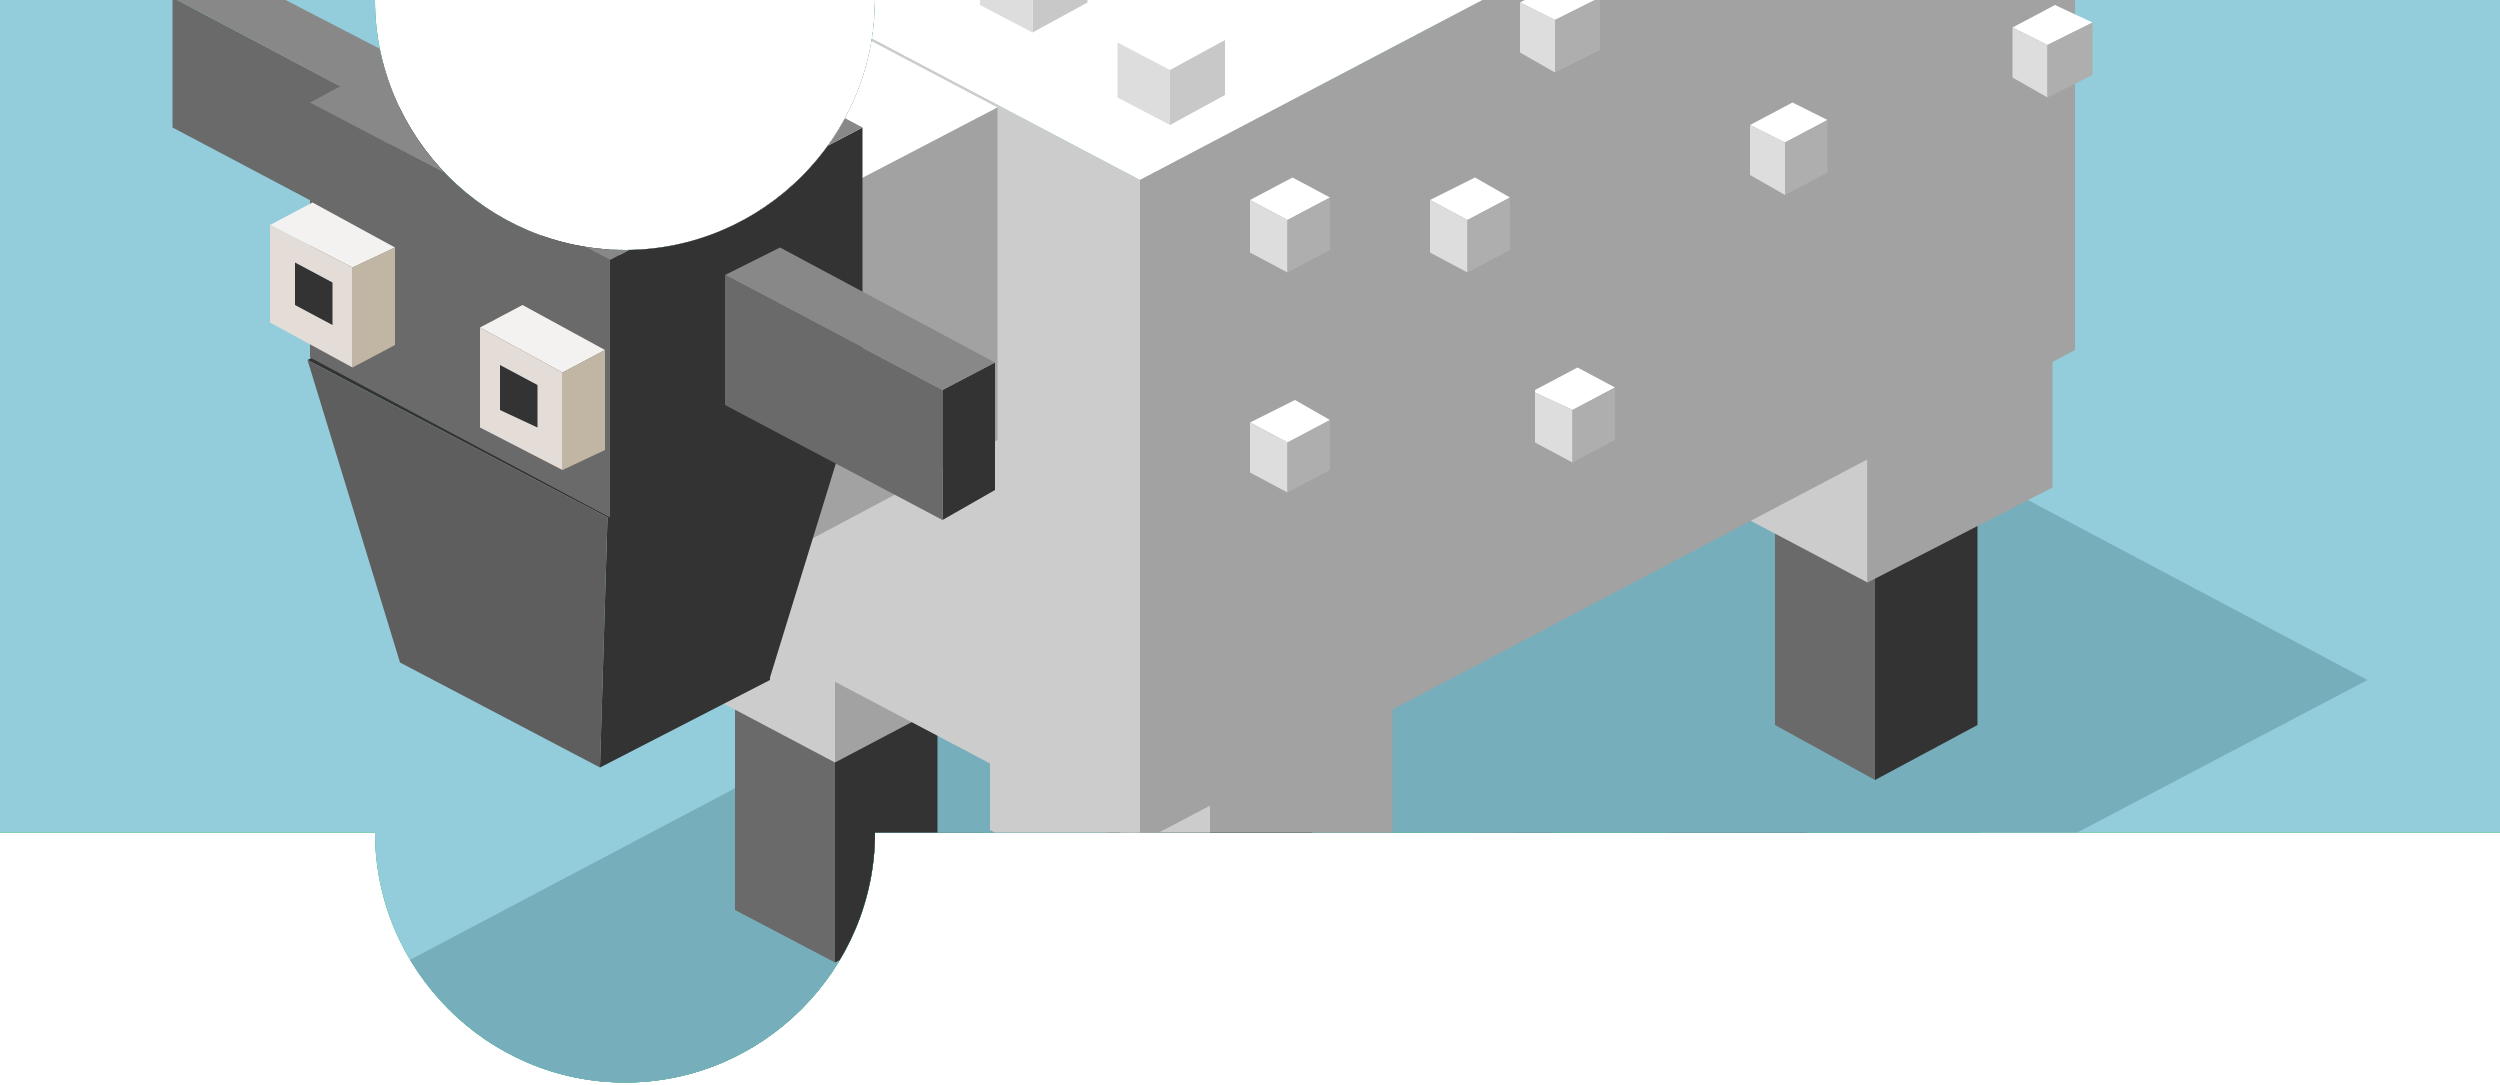 <?xml version="1.0" encoding="utf-8"?>
<!-- Generator: Adobe Illustrator 22.0.1, SVG Export Plug-In . SVG Version: 6.00 Build 0)  -->
<svg version="1.1" xmlns="http://www.w3.org/2000/svg" xmlns:xlink="http://www.w3.org/1999/xlink" x="0px" y="0px" width="100px"
	 height="43.4px" viewBox="0 0 100 43.4" style="enable-background:new 0 0 100 43.4;" xml:space="preserve">
<style type="text/css">
	.st0{clip-path:url(#SVGID_2_);}
	.st1{fill-rule:evenodd;clip-rule:evenodd;fill:#93CDDB;}
	.st2{fill-rule:evenodd;clip-rule:evenodd;fill:#7092B1;}
	.st3{fill-rule:evenodd;clip-rule:evenodd;fill:#4F4743;}
	.st4{fill-rule:evenodd;clip-rule:evenodd;fill:#A09388;}
	.st5{fill-rule:evenodd;clip-rule:evenodd;fill:#ABA398;}
	.st6{fill-rule:evenodd;clip-rule:evenodd;fill:#6D635D;}
	.st7{fill-rule:evenodd;clip-rule:evenodd;fill:#452F21;}
	.st8{fill-rule:evenodd;clip-rule:evenodd;}
	.st9{fill-rule:evenodd;clip-rule:evenodd;fill:#D9D6D0;}
	.st10{fill-rule:evenodd;clip-rule:evenodd;fill:#E9D21B;}
	.st11{fill-rule:evenodd;clip-rule:evenodd;fill:#E6AB28;}
	.st12{fill-rule:evenodd;clip-rule:evenodd;fill:#AC9C8E;}
	.st13{fill-rule:evenodd;clip-rule:evenodd;fill:#383330;}
	.st14{fill-rule:evenodd;clip-rule:evenodd;fill:#443933;}
	.st15{fill-rule:evenodd;clip-rule:evenodd;fill:#443733;}
	.st16{fill-rule:evenodd;clip-rule:evenodd;fill:#F9EA7E;}
	.st17{fill-rule:evenodd;clip-rule:evenodd;fill:#FFFFFF;}
	.st18{fill-rule:evenodd;clip-rule:evenodd;fill:#756A64;}
	.st19{fill-rule:evenodd;clip-rule:evenodd;fill:#5E5350;}
	.st20{fill-rule:evenodd;clip-rule:evenodd;fill:#3A3531;}
	.st21{fill-rule:evenodd;clip-rule:evenodd;fill:#77625A;}
	.st22{fill-rule:evenodd;clip-rule:evenodd;fill:#452C21;}
	.st23{fill-rule:evenodd;clip-rule:evenodd;fill:#41332E;}
	.st24{fill-rule:evenodd;clip-rule:evenodd;fill:#725752;}
	.st25{fill-rule:evenodd;clip-rule:evenodd;fill:#39B54A;}
	.st26{fill-rule:evenodd;clip-rule:evenodd;fill:#009245;}
	.st27{fill-rule:evenodd;clip-rule:evenodd;fill:#474747;}
	.st28{fill-rule:evenodd;clip-rule:evenodd;fill:#1A1A1A;}
	.st29{fill-rule:evenodd;clip-rule:evenodd;fill:#333333;}
	.st30{fill-rule:evenodd;clip-rule:evenodd;fill:#4D4D4D;}
	.st31{fill-rule:evenodd;clip-rule:evenodd;fill:#5E5E5E;}
	.st32{fill-rule:evenodd;clip-rule:evenodd;fill:#515151;}
	.st33{fill-rule:evenodd;clip-rule:evenodd;fill:#6F7070;}
	.st34{fill-rule:evenodd;clip-rule:evenodd;fill:#E8D521;}
	.st35{fill-rule:evenodd;clip-rule:evenodd;fill:#FCEE21;}
	.st36{fill-rule:evenodd;clip-rule:evenodd;fill:#EAD721;}
	.st37{fill-rule:evenodd;clip-rule:evenodd;fill:#2B2B2B;}
	.st38{opacity:0.795;fill-rule:evenodd;clip-rule:evenodd;fill:#E6E6E6;}
	.st39{opacity:0.803;fill-rule:evenodd;clip-rule:evenodd;fill:#B3B3B3;}
	.st40{opacity:0.801;fill-rule:evenodd;clip-rule:evenodd;fill:#CCCCCC;}
	.st41{opacity:0.804;fill-rule:evenodd;clip-rule:evenodd;fill:#E6E6E6;}
	.st42{opacity:0.797;fill-rule:evenodd;clip-rule:evenodd;fill:#B3B3B3;}
	.st43{opacity:0.801;fill-rule:evenodd;clip-rule:evenodd;fill:#CCCCCC;}
	.st44{fill-rule:evenodd;clip-rule:evenodd;fill:#F4F2F0;}
	.st45{fill-rule:evenodd;clip-rule:evenodd;fill:#C1B5A4;}
	.st46{fill-rule:evenodd;clip-rule:evenodd;fill:#E3DCD7;}
	.st47{fill-rule:evenodd;clip-rule:evenodd;fill:#77AEBB;}
	.st48{fill-rule:evenodd;clip-rule:evenodd;fill:#6A6A6A;}
	.st49{fill-rule:evenodd;clip-rule:evenodd;fill:#A2A2A2;}
	.st50{fill-rule:evenodd;clip-rule:evenodd;fill:#CCCCCC;}
	.st51{fill-rule:evenodd;clip-rule:evenodd;fill:#888888;}
	.st52{fill-rule:evenodd;clip-rule:evenodd;fill:#C8C8C8;}
	.st53{fill-rule:evenodd;clip-rule:evenodd;fill:#DDDDDD;}
	.st54{fill-rule:evenodd;clip-rule:evenodd;fill:#AEAEAE;}
	.st55{clip-path:url(#SVGID_4_);}
	.st56{clip-path:url(#SVGID_6_);}
	.st57{clip-path:url(#SVGID_8_);}
	.st58{clip-path:url(#SVGID_10_);}
</style>
<g id="_x32__x5F_2">
</g>
<g id="_x31__x5F_2">
</g>
<g id="_x33__x5F_3">
</g>
<g id="_x32__x5F_3">
	<g>
		<g>
			<defs>
				<path id="SVGID_7_" d="M35,0C35,0,35,0,35,0c0,5.5-4.5,10-10,10S15,5.5,15,0c0,0,0,0,0,0H0v33.3h15c0,5.5,4.5,10,10,10
					s10-4.5,10-10h65V0H35z"/>
			</defs>
			<clipPath id="SVGID_2_">
				<use xlink:href="#SVGID_7_"  style="overflow:visible;"/>
			</clipPath>
			<g class="st0">
				<rect y="-33.3" class="st1" width="100" height="100"/>
				<polygon class="st2" points="20.8,52.6 63.6,30 85,41.3 42.2,63.9 				"/>
				<g>
					<g>
						<polygon class="st7" points="74.4,44.9 74.4,43.3 74.4,41.1 70,38.8 74.4,36.5 78.7,38.8 78.7,40.9 78.7,42.6 						"/>
						<polygon class="st8" points="70,38.8 74.4,41.1 74.4,43.3 74.4,44.9 70,42.6 70,40.9 						"/>
					</g>
					<g>
						<polygon class="st9" points="69.9,2.3 74.3,0 78.6,2.3 78.6,29.1 74.3,31.5 74.3,4.6 						"/>
						<polygon class="st5" points="74.3,31.5 69.9,29.1 69.9,2.3 74.3,4.6 						"/>
						<polygon class="st9" points="74.3,41.1 74.3,31.5 78.6,29.1 78.6,38.8 						"/>
						<polygon class="st5" points="74.3,31.5 74.3,41.1 69.9,38.8 69.9,29.1 						"/>
					</g>
					<g>
						<polygon class="st7" points="62.8,38.4 62.8,36.7 62.8,34.5 58.5,32.3 62.8,29.9 67.2,32.3 67.2,34.4 67.2,36.1 						"/>
						<polygon class="st8" points="58.5,32.3 62.8,34.5 62.8,36.7 62.8,38.4 58.5,36.1 58.5,34.4 						"/>
					</g>
					<g>
						<polygon class="st10" points="67.1,22.6 62.8,24.9 62.8,-2 58.4,-4.3 62.8,-6.6 67.1,-4.3 						"/>
						<polygon class="st11" points="58.4,-4.3 62.8,-2 62.8,24.9 58.4,22.6 						"/>
						<polygon class="st12" points="62.8,34.6 58.4,32.3 58.4,22.6 62.8,24.9 						"/>
						<polygon class="st9" points="67.1,22.6 67.1,32.3 62.8,34.6 62.8,24.9 						"/>
					</g>
					<g>
						<polygon class="st9" points="46.8,46.2 42.4,48.5 42.4,-2 38.1,-4.3 42.4,-6.6 46.8,-4.3 						"/>
						<polygon class="st5" points="38.1,46.2 38.1,-4.3 42.4,-2 42.4,48.5 						"/>
					</g>
					<g>
						<polygon class="st9" points="26.6,-10.8 30.9,-13.1 35.3,-10.8 35.3,39.7 30.9,42 30.9,-8.5 						"/>
						<polygon class="st5" points="30.9,42 26.6,39.7 26.6,-10.8 30.9,-8.5 						"/>
						<polygon class="st9" points="35.3,39.7 35.3,49.3 30.9,51.7 30.9,42 						"/>
						<polygon class="st5" points="26.6,39.7 30.9,42 30.9,51.7 26.6,49.3 						"/>
					</g>
					<g>
						<polygon class="st10" points="72.7,-3.6 72.7,2.5 68,0 68,-6.1 						"/>
						<polygon class="st3" points="72.7,2.5 72.7,-3.6 78.2,-6.5 78.2,-0.4 						"/>
					</g>
					<g>
						<polygon class="st6" points="44.7,19.2 25.4,9 60.9,-9.8 80.2,0.4 						"/>
						<polygon class="st9" points="44.7,42.3 44.7,19.2 80.2,0.4 80.2,23.6 						"/>
						<polygon class="st5" points="44.7,42.3 25.4,32.1 25.4,9 44.7,19.2 						"/>
					</g>
					<g>
						<polygon class="st15" points="46.5,-12.2 54.2,-16.2 54.2,5.1 50,8 						"/>
					</g>
					<g>
						<polygon class="st3" points="30.2,-2.4 30.2,-2.4 43.6,-9.5 53.5,-4.2 53.5,-2.2 53.5,-0.7 53.5,1.1 53.5,2.6 53.5,4.4 
							53.5,5.9 53.5,9.7 40.1,16.7 40.1,2.8 						"/>
						<polygon class="st13" points="40.1,16.7 30.2,11.5 30.2,-2.4 40.1,2.8 						"/>
					</g>
					<polygon class="st13" points="44.7,19.2 44.7,29.5 44.7,39.8 25.4,29.6 25.4,9 					"/>
					<g>
						<path class="st3" d="M40.1,2.8v-13.9l10.6-5.6l2.9,12.4C51.6-2,47.1,0.4,40.1,2.8z"/>
						<path class="st6" d="M50.6-16.6l-10.6,5.6V2.8l-9.9-5.2v-11.3v-2.6v0l10.5-5.6L50.6-16.6z M33.4-10.1l4.2-2.3L33.4-10.1z
							 M30.2-13.7l2.4-1.3L30.2-13.7z"/>
					</g>
					<g>
						<polygon class="st3" points="35.8,5.1 35.8,-8.8 40.1,-11.1 40.1,2.8 						"/>
						<polygon class="st5" points="35.8,-8.8 35.8,5.1 25.9,-0.2 25.9,-3.5 25.9,-14 28.4,-12.7 28.9,-12.5 30.9,-11.4 32.1,-10.8 
							32.6,-10.5 33.4,-10.1 35.8,-8.8 						"/>
					</g>
					<g>
						<polygon class="st9" points="25.3,9.4 25.3,-1.1 25.4,-1.1 34.6,-6.1 34.6,4.4 						"/>
						<polygon class="st17" points="34.6,-6.1 25.4,-1.1 25.3,-1.2 25.3,-1.1 25.3,9.4 17.8,5.4 17.8,-5.1 27,-10.1 28.9,-9.1 
							30.8,-8.1 32.7,-7.1 						"/>
					</g>
					<g>
						<polygon class="st18" points="23.9,7.1 15.8,2.8 17.5,-5.6 25.6,-1.3 						"/>
						<polygon class="st19" points="23.9,7.1 25.6,-1.3 29.9,-3.6 29.9,7.7 25.2,10.3 						"/>
						<polygon class="st20" points="15.8,2.8 23.9,7.1 25.2,10.3 25.1,10.3 17.1,6 						"/>
					</g>
					<polygon class="st23" points="20.2,0.5 19.8,2.2 18.2,1.3 18.6,-0.4 					"/>
					<polygon class="st23" points="22.6,1.8 22.3,3.5 20.7,2.6 21,1 					"/>
					<polygon class="st3" points="80.2,0.3 80.2,10.7 80.2,21 44.6,39.8 44.6,19.1 62.5,9.8 					"/>
					<line class="st24" x1="32.9" y1="5.3" x2="31.8" y2="5.9"/>
				</g>
			</g>
			<g class="st0">
				<rect y="-33.3" class="st25" width="100" height="100"/>
				<g>
					<polygon class="st26" points="65.3,17.3 31.4,29.7 12.7,44.8 22.4,49.5 53.2,44.2 80.6,32.7 87.9,25.3 80.8,18.3 					"/>
					<g>
						<g>
							<g>
								<polygon class="st27" points="44.9,30.7 47.4,32.1 47.4,34 44.9,32.6 								"/>
								<polygon class="st28" points="47.4,32.1 49.6,30.6 49.6,32.7 47.4,34 								"/>
								<polygon class="st29" points="49.6,30.6 47.4,32.1 44.9,30.7 48,29.8 								"/>
							</g>
							<g>
								<polygon class="st27" points="34.7,33.3 37.2,34.7 37.2,36.6 34.7,35.2 								"/>
								<polygon class="st28" points="37.2,34.7 39.4,33.2 39.4,35.3 37.2,36.6 								"/>
								<polygon class="st29" points="39.4,33.2 37.2,34.7 34.7,33.3 37.8,32.4 								"/>
							</g>
						</g>
						<g>
							<polygon class="st30" points="44,18 35.9,22.7 35.8,22.7 35.8,31.5 27.1,28.7 27.1,18 33.7,12.6 							"/>
							<polygon class="st29" points="35.5,32.5 35.8,22.7 35.9,22.7 44,18 44.2,33.2 37.2,33.2 							"/>
						</g>
						<g>
							<polygon class="st31" points="19.5,23.5 25.9,26.9 25.9,35.2 19.5,31.5 							"/>
							<polygon class="st32" points="25.9,26.9 35.8,22.7 35.5,32.5 25.9,35.2 							"/>
							<polygon class="st33" points="25.9,26.9 19.5,23.5 27.1,18 35.8,22.7 							"/>
						</g>
						<g>
							<path class="st34" d="M67.9,12.2l10.8-1.9l2.6,3.3L79,21.2l-6.7,3.2l-3.9,1.8L67.9,12.2z"/>
							<polygon class="st35" points="70.3,5.5 78.6,10.3 67.9,12.2 56.7,7 							"/>
							<g>
								<polygon class="st35" points="63.6,13.5 44,18 33.7,12.6 51.8,8.1 								"/>
								<polygon class="st36" points="44.2,33.2 44,18 63.6,13.5 65.1,27.8 54.3,30.6 								"/>
							</g>
						</g>
						<g>
							<polygon class="st37" points="75.1,23.1 72.3,24.4 71.7,10.9 74.8,9.9 							"/>
							<polygon class="st37" points="74.8,9.9 71.7,10.9 62.4,6.4 66.7,5.9 							"/>
							<polygon class="st37" points="67.9,12.2 63.6,13.5 51.8,8.1 56.7,7 							"/>
							<polygon class="st37" points="68.4,26.3 65.1,27.8 63.6,13.5 67.9,12.2 							"/>
							<polygon class="st37" points="58.5,29.5 54.3,30.6 53.9,15.8 58.4,14.7 							"/>
							<polygon class="st37" points="58.4,14.7 53.9,15.8 42.5,10.5 47.3,9.3 							"/>
						</g>
						<g id="Nogi_2_">
							<g>
								<g>
									<polygon class="st27" points="44.3,24.4 48.1,27 48,29.3 44.2,27 									"/>
									<polygon class="st29" points="46.8,26.2 44.3,24.4 46.5,23.6 48.7,25.7 									"/>
								</g>
								<g>
									<polygon class="st27" points="49.6,40.3 46.4,38.7 48,37.7 48.1,27 49.6,28 49.6,37.2 									"/>
									<polygon class="st28" points="50.8,27.6 51.1,39.3 49.6,40.3 49.6,37.2 49.6,28 									"/>
									<polygon class="st29" points="46.8,26.2 48.7,25.7 50.8,27.6 49.6,28 									"/>
								</g>
								<g>
									<polygon class="st27" points="44.9,38.4 47.4,39.8 47.4,41.6 44.9,40.3 									"/>
									<polygon class="st28" points="47.4,39.8 49.6,38.2 49.6,40.3 47.4,41.6 									"/>
									<polygon class="st29" points="49.6,38.2 47.4,39.8 44.9,38.4 48,37.4 									"/>
								</g>
							</g>
							<g>
								<g>
									<polygon class="st27" points="55.3,21.4 59.1,24.1 59.1,26.4 55.3,24.1 									"/>
									<polygon class="st29" points="57.8,23.3 55.3,21.4 57.6,20.7 59.7,22.7 									"/>
								</g>
								<g>
									<polygon class="st27" points="60.6,37.4 57.5,35.7 59.1,34.8 59.1,24.1 60.6,25 60.6,34.2 									"/>
									<polygon class="st28" points="61.9,24.6 62.2,36.4 60.6,37.4 60.6,34.2 60.6,25 									"/>
									<polygon class="st29" points="57.8,23.3 59.7,22.7 61.9,24.6 60.6,25 									"/>
								</g>
								<g>
									<polygon class="st27" points="55.9,35.4 58.4,36.8 58.5,38.6 55.9,37.3 									"/>
									<polygon class="st28" points="58.4,36.8 60.6,35.3 60.6,37.4 58.5,38.6 									"/>
									<polygon class="st29" points="60.6,35.3 58.4,36.8 55.9,35.4 59.1,34.5 									"/>
								</g>
							</g>
							<g>
								<g>
									<polygon class="st27" points="60.9,20.5 69.3,22.2 69.3,24.4 60.9,23.3 									"/>
									<polygon class="st29" points="69.3,22.2 60.9,20.5 63.3,19.9 69.9,20.8 									"/>
								</g>
								<g>
									<polyline class="st27" points="69.2,32.9 69.3,22.2 70.8,23.1 70.8,32.3 70.8,35.5 									"/>
									<polygon class="st28" points="72,22.7 72.3,34.5 70.8,35.5 70.8,32.3 70.8,23.1 									"/>
									<polygon class="st29" points="69.3,22.2 69.9,20.8 72,22.7 70.8,23.1 									"/>
								</g>
								<g>
									<polygon class="st27" points="66.1,33.5 68.6,34.9 68.7,36.7 66.1,35.4 									"/>
									<polygon class="st28" points="68.6,34.9 70.8,33.4 70.8,35.4 68.7,36.7 									"/>
									<polygon class="st29" points="70.8,33.4 68.6,34.9 66.1,33.5 69.2,32.5 									"/>
								</g>
							</g>
						</g>
						<g>
							<polygon class="st38" points="47.4,11.3 43.2,12.8 38.9,14.2 30.7,3.6 22.5,-7 31.6,-15.7 44.9,-11.6 46.2,-0.1 							"/>
							<polygon class="st39" points="47.4,12.3 38.9,15 38.9,14.2 47.4,11.3 							"/>
							<polygon class="st40" points="38.9,15 22.5,-5.8 22.5,-7 38.9,14.2 							"/>
						</g>
						<g>
							<polygon class="st41" points="80.3,19 75.3,24.7 63.2,25.3 52.8,20.6 42.4,15.8 49.8,13.7 65.2,16.7 							"/>
							<polygon class="st42" points="75.4,25.6 63.2,26.2 63.2,25.8 63.2,25.3 75.3,24.7 80.3,19 80.5,19.9 							"/>
							<polygon class="st43" points="63.2,26.2 42.4,16.6 42.4,15.8 63.2,25.3 							"/>
						</g>
						<g>
							<polygon class="st31" points="19.3,9.6 21.5,23.7 20.8,23.3 							"/>
							<polygon class="st29" points="19.3,9.6 21.5,23.7 22.2,23.1 							"/>
						</g>
						<g>
							<polygon class="st31" points="30.7,13.6 25.9,26.1 25,25.6 							"/>
							<polygon class="st29" points="30.7,13.6 25.9,26.1 26.9,25.4 							"/>
						</g>
						<g>
							<g>
								<g>
									<polygon class="st44" points="27.1,28 28.5,28.8 31.5,27.3 30,26.5 									"/>
									<polygon class="st45" points="27.1,28 27.1,31.4 28.5,32.1 28.5,28.8 									"/>
									<polygon class="st46" points="28.5,28.8 28.5,32.1 31.5,30.6 31.5,27.3 									"/>
								</g>
								<polygon class="st29" points="30.6,30.1 30.6,28.6 29.3,29.3 29.3,30.8 								"/>
							</g>
						</g>
					</g>
				</g>
			</g>
			<g class="st0">
				<rect x="0" y="-33.3" class="st1" width="100" height="100"/>
				<g>
					<polygon class="st47" points="94.7,27.2 37.6,57.2 9,42.3 66.2,12.1 					"/>
					<g>
						<g>
							<polygon class="st48" points="37.5,21.5 33.4,23.6 33.4,38.5 29.4,36.4 29.4,21.5 33.4,19.3 							"/>
							<polygon class="st29" points="33.4,38.5 33.4,23.6 37.5,21.5 37.5,21.5 37.5,36.4 							"/>
						</g>
						<g>
							<polygon class="st48" points="52.5,29.9 48.4,32 48.4,46.9 44.3,44.8 44.3,29.9 48.4,27.7 							"/>
							<polygon class="st29" points="48.4,46.9 48.4,32 52.5,29.9 52.5,29.9 52.5,44.8 							"/>
						</g>
						<g>
							<polygon class="st17" points="48.4,27.4 39.6,22.8 47,18.9 55.7,23.5 55.7,23.5 							"/>
							<polygon class="st49" points="48.4,37.8 48.4,27.4 55.7,23.5 55.7,34 							"/>
							<polygon class="st50" points="39.6,22.8 48.4,27.4 48.4,37.8 39.6,33.2 							"/>
						</g>
						<g>
							<polygon class="st48" points="79.1,14.2 75,16.3 75,31.2 71,29 71,14.2 75,12 							"/>
							<polygon class="st29" points="79.1,14.2 79.1,14.2 79.1,29 75,31.2 75,16.3 							"/>
						</g>
						<g>
							<polygon class="st17" points="74.7,12.9 66,8.3 73.4,4.4 82.1,9 82.1,9 							"/>
							<polygon class="st49" points="74.7,23.3 74.7,12.9 82.1,9 82.1,19.5 							"/>
							<polygon class="st50" points="66,8.3 74.7,12.9 74.7,23.3 66,18.7 							"/>
						</g>
						<g>
							<polygon class="st17" points="33.4,20 24.7,15.4 32.1,11.5 40.8,16.1 40.8,16.1 							"/>
							<polygon class="st49" points="33.4,30.5 33.4,20 40.8,16.1 40.8,26.6 							"/>
							<polygon class="st50" points="24.7,15.4 33.4,20 33.4,30.5 24.7,25.9 							"/>
						</g>
						<g>
							<polygon class="st17" points="45.6,7.2 23.4,-4.5 60.8,-24.2 82.9,-12.4 							"/>
							<polygon class="st49" points="45.6,33.7 45.6,7.2 82.9,-12.4 83,-12.4 83,14 							"/>
							<polygon class="st50" points="23.4,-4.5 45.6,7.2 45.6,33.7 23.4,22 							"/>
						</g>
						<g>
							<polygon class="st17" points="30.5,9.2 19.3,3.4 28.7,-1.6 39.9,4.3 39.9,4.3 							"/>
							<polygon class="st49" points="30.5,22.6 30.5,9.2 39.9,4.3 39.9,17.6 							"/>
							<polygon class="st50" points="19.3,3.4 30.5,9.2 30.5,22.6 19.3,16.7 							"/>
						</g>
						<g>
							<polygon class="st29" points="24,30.7 24.3,20.7 12.3,14.4 22.5,9 34.4,15.3 34.4,15.4 30.8,27.1 30.8,27.2 							"/>
							<polygon class="st31" points="12.3,14.4 24.3,20.7 24,30.7 16,26.5 							"/>
						</g>
						<g>
							<polygon class="st29" points="15.6,4.5 15.6,9.7 17.8,8.5 17.8,3.3 17.8,3.3 							"/>
							<polygon class="st48" points="15.6,4.5 6.9,-0.1 6.9,5.1 15.6,9.7 							"/>
							<polygon class="st51" points="6.9,-0.1 15.6,4.5 17.8,3.3 9.1,-1.2 							"/>
						</g>
						<g>
							<polygon class="st29" points="24.4,10.4 34.5,5.1 34.5,15.3 24.4,20.7 							"/>
							<polygon class="st48" points="12.4,4.1 24.4,10.4 24.4,20.7 12.4,14.3 							"/>
							<polygon class="st51" points="34.5,5.1 24.4,10.4 12.4,4.1 22.5,-1.3 							"/>
						</g>
						<g>
							<polygon class="st29" points="39.8,14.5 37.7,15.6 37.7,20.8 39.8,19.6 39.8,14.5 							"/>
							<polygon class="st48" points="37.7,15.6 29,11 29,16.2 37.7,20.8 							"/>
							<polygon class="st51" points="29,11 37.7,15.6 39.8,14.5 31.2,9.9 							"/>
						</g>
						<g>
							<polygon class="st17" points="49,1.6 46.8,2.8 44.7,1.7 44.7,1.7 46.9,0.5 49,1.6 							"/>
							<polygon class="st52" points="46.8,5 46.8,2.8 49,1.6 49,3.8 							"/>
							<polygon class="st53" points="46.8,2.8 46.8,5 44.7,3.9 44.7,1.7 							"/>
						</g>
						<g>
							<polygon class="st52" points="31.3,0.8 31.3,-1.4 33.5,-2.5 33.5,-0.3 							"/>
							<polygon class="st53" points="31.3,-1.4 31.3,0.8 29.2,-0.3 29.2,-2.5 							"/>
						</g>
						<g>
							<polygon class="st52" points="41.3,1.3 41.3,-0.9 43.5,-2 43.5,0.1 							"/>
							<polygon class="st53" points="41.3,-0.9 41.3,1.3 39.2,0.2 39.2,-2 							"/>
						</g>
						<g>
							<polygon class="st17" points="51.5,8.8 53.2,7.9 51.7,7.1 50,8 50,8 							"/>
							<polygon class="st53" points="50,8 50,10.1 51.5,10.9 51.5,8.8 							"/>
							<polygon class="st54" points="53.2,7.9 51.5,8.8 51.5,10.9 53.2,10 							"/>
						</g>
						<g>
							<polygon class="st17" points="62.2,0.8 64,-0.1 62.5,-0.8 60.8,0.1 60.8,0.1 							"/>
							<polygon class="st53" points="60.8,0.1 60.8,2.1 62.2,2.9 62.2,0.8 							"/>
							<polygon class="st54" points="64,-0.1 62.2,0.8 62.2,2.9 64,2 							"/>
						</g>
						<g>
							<polygon class="st17" points="58.7,8.8 60.4,7.9 59,7.1 57.2,8 57.2,8 							"/>
							<polygon class="st53" points="57.2,8 57.2,10.1 58.7,10.9 58.7,8.8 							"/>
							<polygon class="st54" points="60.4,7.9 58.7,8.8 58.7,10.9 60.4,10 							"/>
						</g>
						<g>
							<polygon class="st17" points="71.4,5.7 73.1,4.8 71.7,4.1 70,5 70,5 							"/>
							<polygon class="st53" points="70,5 70,7 71.4,7.8 71.4,5.7 							"/>
							<polygon class="st54" points="73.1,4.8 71.4,5.7 71.4,7.8 73.1,6.9 							"/>
						</g>
						<g>
							<polygon class="st17" points="62.9,16.4 64.6,15.5 63.1,14.7 61.4,15.6 61.4,15.7 							"/>
							<polygon class="st53" points="61.4,15.7 61.4,17.7 62.9,18.5 62.9,16.4 							"/>
							<polygon class="st54" points="64.6,15.5 62.9,16.4 62.9,18.5 64.6,17.6 							"/>
						</g>
						<g>
							<polygon class="st17" points="51.5,17.7 53.2,16.8 51.8,16 50,16.9 50,16.9 							"/>
							<polygon class="st53" points="50,16.9 50,18.9 51.5,19.7 51.5,17.7 							"/>
							<polygon class="st54" points="53.2,16.8 51.5,17.7 51.5,19.7 53.2,18.8 							"/>
						</g>
						<g>
							<polygon class="st17" points="81.9,1.8 83.7,0.9 82.2,0.2 80.5,1.1 80.5,1.1 							"/>
							<polygon class="st53" points="80.5,1.1 80.5,3.1 81.9,3.9 81.9,1.8 							"/>
							<polygon class="st54" points="83.7,0.9 81.9,1.8 81.9,3.9 83.7,3 							"/>
						</g>
						<g>
							<g>
								<polygon class="st44" points="15.8,9.9 14.1,10.7 10.8,9 12.5,8.1 								"/>
								<polygon class="st45" points="15.8,9.9 15.8,13.8 14.1,14.7 14.1,10.7 								"/>
								<polygon class="st46" points="14.1,10.7 14.1,14.7 10.8,12.9 10.8,9 								"/>
							</g>
							<polygon class="st29" points="11.8,12.2 11.8,10.5 13.3,11.3 13.3,13 							"/>
						</g>
						<g>
							<g>
								<polygon class="st44" points="24.2,14 22.5,14.9 19.2,13.1 20.9,12.2 								"/>
								<polygon class="st45" points="24.2,14 24.2,18 22.5,18.8 22.5,14.9 								"/>
								<polygon class="st46" points="22.5,14.9 22.5,18.8 19.2,17.1 19.2,13.1 								"/>
							</g>
							<polygon class="st29" points="20,16.4 20,14.6 21.5,15.4 21.5,17.1 							"/>
						</g>
					</g>
				</g>
			</g>
		</g>
	</g>
</g>
<g id="_x31__x5F_3">
</g>
</svg>
